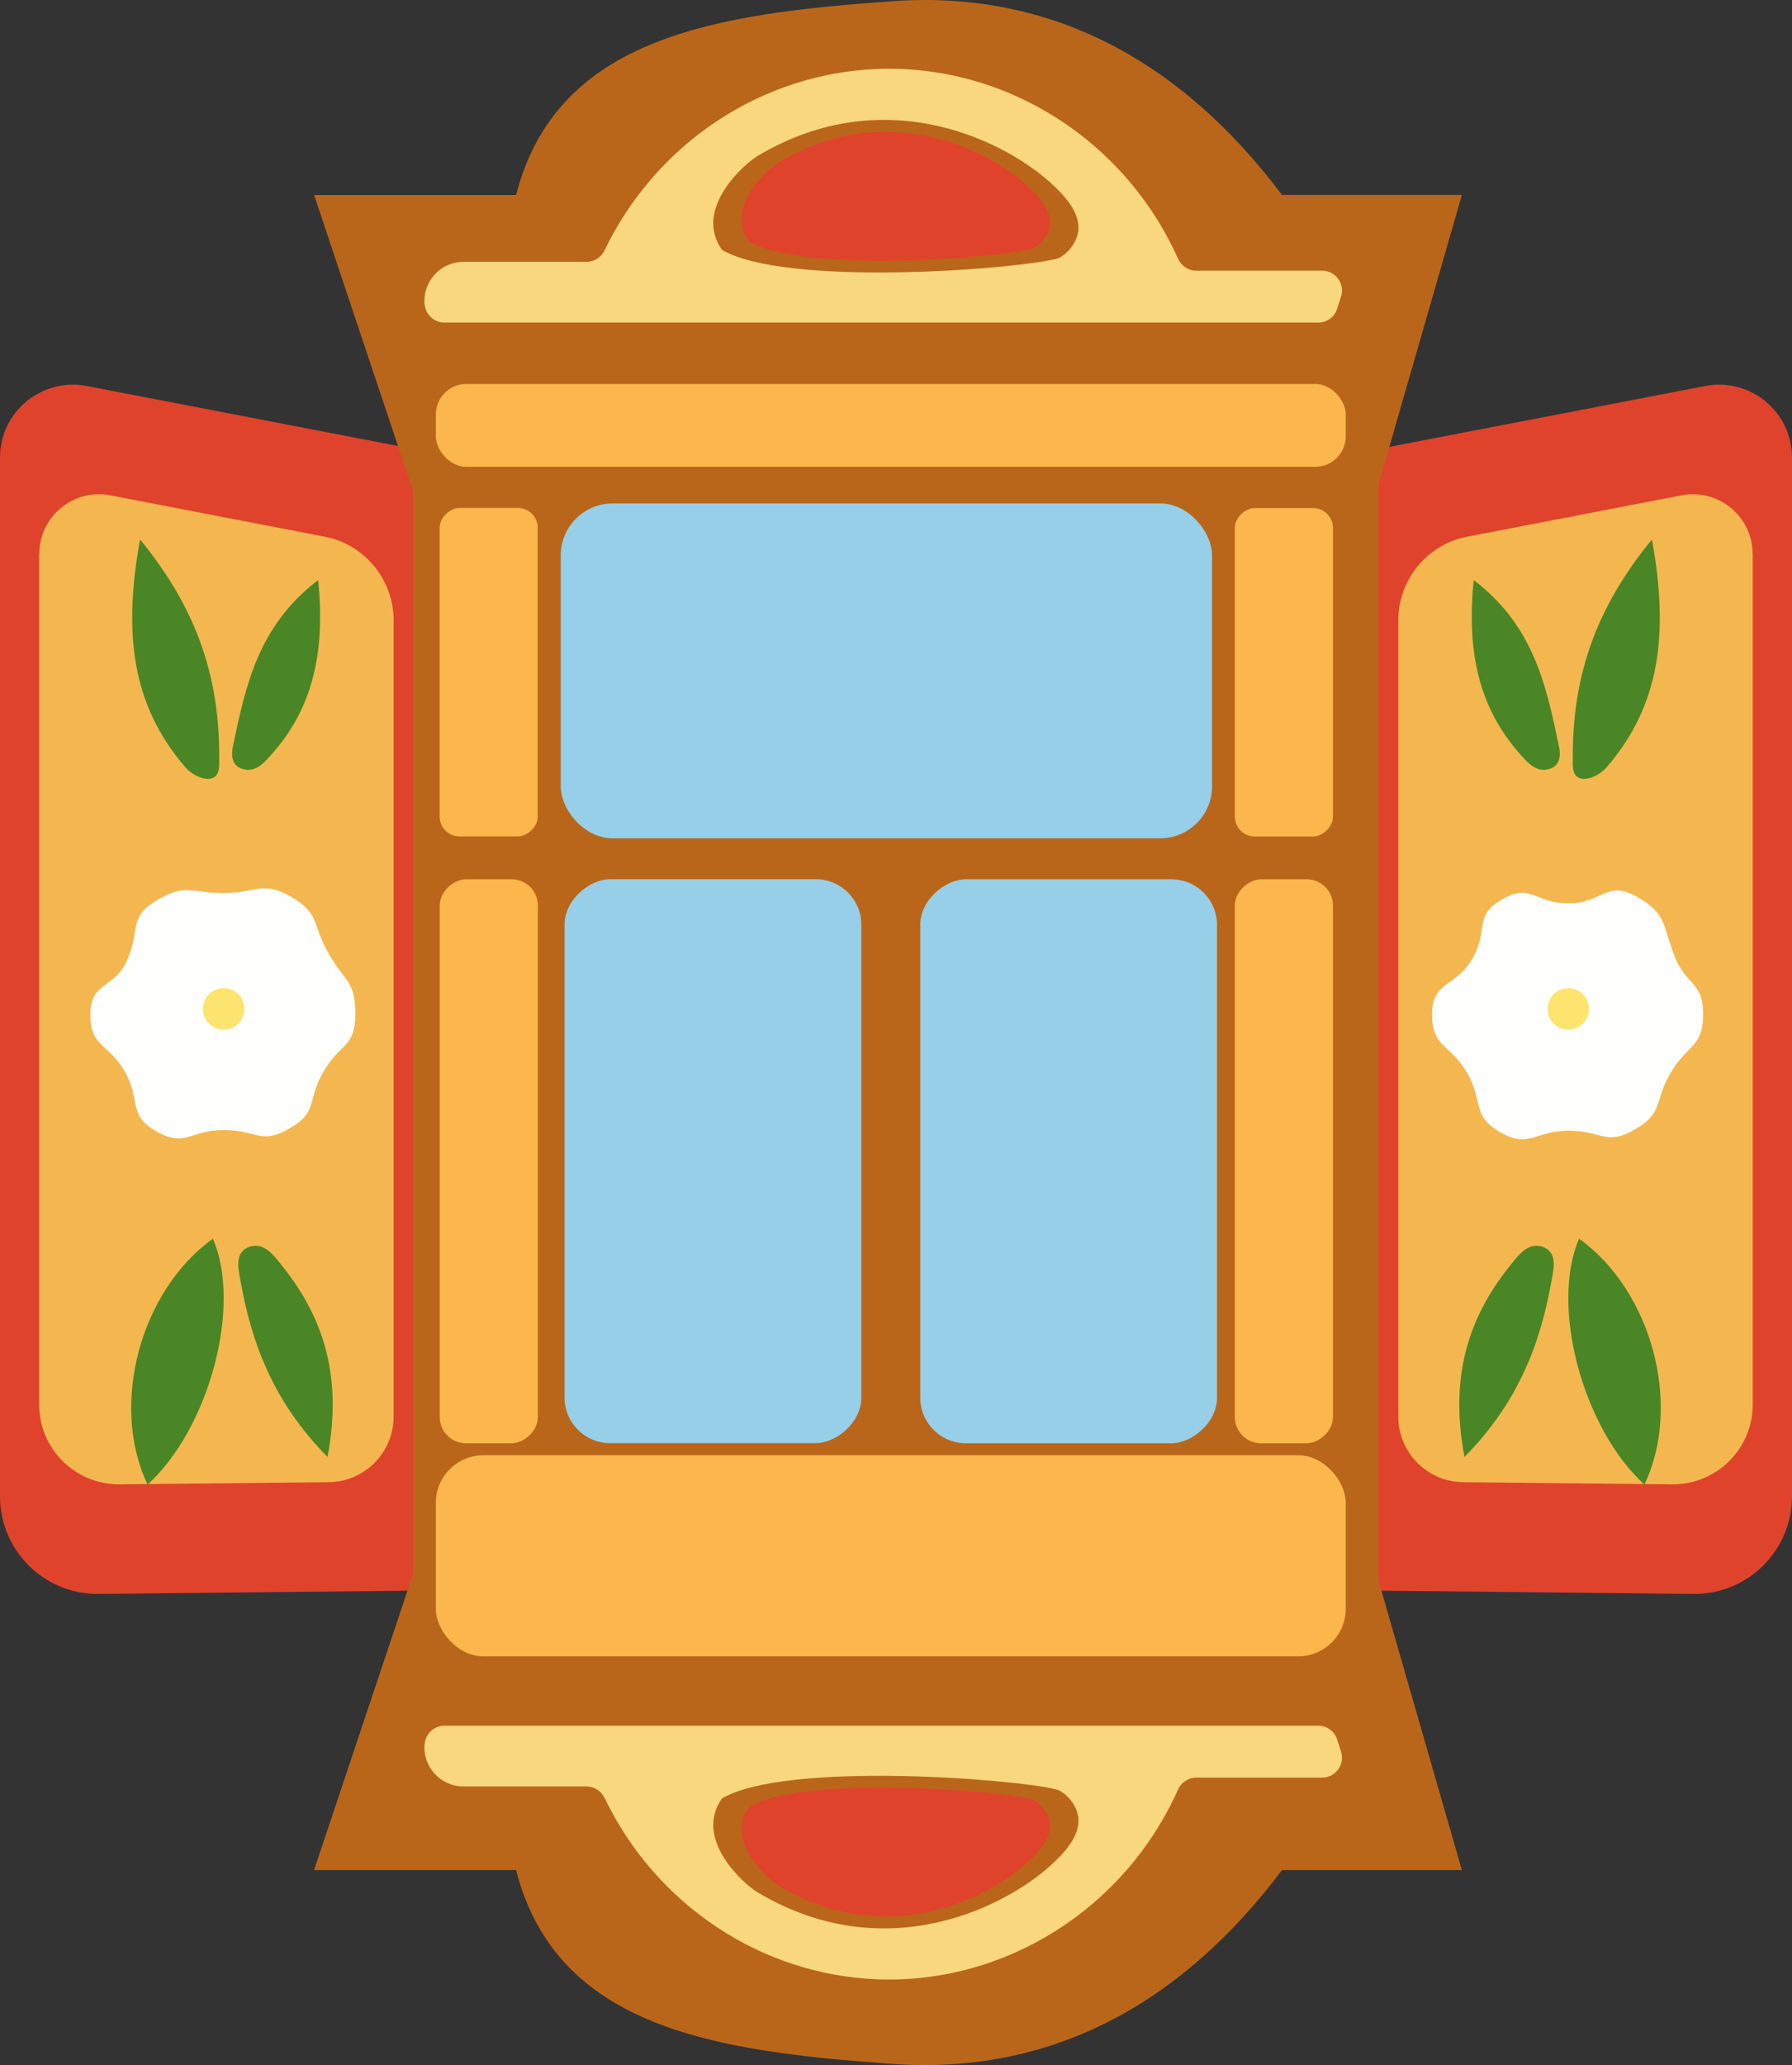 <?xml version="1.0" encoding="UTF-8"?><svg id="_Слой_2" xmlns="http://www.w3.org/2000/svg" width="159.66" height="183.94" viewBox="0 0 159.66 183.94"><rect x="0" y="0" width="159.66" height="183.94" fill="#333333" stroke="none"/><g id="_Слой_1-2"><path d="m159.66,40.76v92.52c0,4.83-3.94,8.74-8.78,8.69l-29.78-.31V40.32l30.83-5.94c4.01-.77,7.73,2.3,7.73,6.38Z" style="fill:#df432c; stroke-width:0px;"/><path d="m156.16,49.35v75.75c0,3.96-3.23,7.15-7.19,7.11l-18.6-.19c-3.2-.03-5.79-2.64-5.79-5.85V55.26c0-3.64,2.59-6.78,6.16-7.46l19.08-3.68c3.28-.63,6.33,1.88,6.33,5.22Z" style="fill:#f4b74f; stroke-width:0px;"/><path d="m146.51,132.23c-5.51-5.03-8.41-15.91-5.82-21.9,6.49,4.65,9.2,14.83,5.82,21.9Z" style="fill:#4a8625; stroke-width:0px;"/><path d="m147.18,48.05c1.52,8.34.75,14.77-4.06,20.32-.47.55-1.4,1.05-2.07,1-1.05-.08-.92-1.2-.92-1.98-.01-6.79,1.79-12.93,7.05-19.34Z" style="fill:#4a8625; stroke-width:0px;"/><path d="m130.48,129.77c-1.31-6.9.21-12.22,3.98-16.94.79-.99,1.76-2.39,3.2-1.68,1.15.57.72,2.1.53,3.16-1.01,5.57-3.01,10.69-7.7,15.45Z" style="fill:#4a8625; stroke-width:0px;"/><path d="m131.29,51.66c5.36,4.07,6.47,9.41,7.59,14.73.17.78.19,1.77-.81,2.09-1.13.36-1.89-.47-2.53-1.19-3.82-4.23-4.87-9.27-4.24-15.63Z" style="fill:#4a8625; stroke-width:0px;"/><path d="m145.79,79.85c-2.58-1.49-3.07.61-6.06.61s-3.32-1.84-5.9-.35c-2.58,1.49-1.15,2.7-2.65,5.29-1.49,2.58-3.59,1.95-3.59,4.94s1.62,2.63,3.12,5.21c1.49,2.58.37,3.81,2.96,5.3,2.58,1.49,3.08-.14,6.07-.14s3.34,1.38,5.92-.11,1.67-2.42,3.17-5.01,2.91-2.26,2.91-5.25-1.58-2.53-2.6-5.33c-1.08-2.95-.75-3.67-3.34-5.16Z" style="fill:#fefefd; stroke-width:0px;"/><circle cx="139.73" cy="89.86" r="1.85" style="fill:#fde46e; stroke-width:0px;"/><path d="m0,40.76v92.52c0,4.83,3.94,8.74,8.78,8.69l29.78-.31V40.32l-30.83-5.94c-4.01-.77-7.73,2.3-7.73,6.38Z" style="fill:#df432c; stroke-width:0px;"/><path d="m3.49,49.35v75.75c0,3.96,3.23,7.15,7.19,7.11l18.6-.19c3.2-.03,5.79-2.64,5.79-5.85V55.26c0-3.64-2.59-6.78-6.16-7.46l-19.08-3.68c-3.28-.63-6.33,1.88-6.33,5.22Z" style="fill:#f4b74f; stroke-width:0px;"/><path d="m13.15,132.23c5.51-5.03,8.41-15.91,5.82-21.9-6.49,4.65-9.2,14.83-5.82,21.9Z" style="fill:#4a8625; stroke-width:0px;"/><path d="m12.48,48.05c-1.52,8.34-.75,14.77,4.06,20.32.47.55,1.4,1.05,2.07,1,1.05-.08.92-1.2.92-1.98.01-6.79-1.79-12.93-7.05-19.34Z" style="fill:#4a8625; stroke-width:0px;"/><path d="m29.18,129.77c1.31-6.9-.21-12.22-3.98-16.94-.79-.99-1.76-2.39-3.2-1.68-1.15.57-.72,2.1-.53,3.16,1.01,5.57,3.01,10.69,7.7,15.45Z" style="fill:#4a8625; stroke-width:0px;"/><path d="m28.36,51.66c-5.36,4.07-6.47,9.41-7.59,14.73-.17.78-.19,1.77.81,2.09,1.13.36,1.89-.47,2.53-1.19,3.82-4.23,4.87-9.27,4.24-15.63Z" style="fill:#4a8625; stroke-width:0px;"/><path d="m14.04,80.15c2.58-1.49,2.9-.61,5.88-.61s3.45-1.14,6.04.35c2.58,1.49,1.83,2.47,3.32,5.05,1.49,2.58,2.38,2.42,2.38,5.4s-1.36,2.54-2.85,5.13c-1.49,2.58-.43,3.55-3.01,5.04-2.58,1.49-2.89.14-5.87.14-2.98,0-3.43,1.6-6.02.11-2.58-1.49-1.31-2.75-2.8-5.33-1.49-2.58-3.06-2.11-3.06-5.09s2.25-2.23,3.36-5,.05-3.7,2.64-5.19Z" style="fill:#fefefd; stroke-width:0px;"/><circle cx="19.93" cy="89.86" r="1.85" style="fill:#fde46e; stroke-width:0px;"/><path d="m27.98,17.36l9.44,28.22h84.7l8.13-28.22h-16.03C105.22,5.39,93.58-.91,79.48.11c-15.63,1.12-29.86,3.12-33.5,17.26h-18Z" style="fill:#ba661a; stroke-width:0px;"/><path d="m27.98,166.57l9.44-28.22h84.7l8.13,28.22h-16.03c-9.01,11.98-20.64,18.27-34.74,17.26-15.63-1.12-29.86-3.12-33.5-17.26h-18Z" style="fill:#ba661a; stroke-width:0px;"/><rect x="36.82" y="30.49" width="85.99" height="120.99" style="fill:#ba661a; stroke-width:0px;"/><rect x="49.96" y="44.84" width="58.03" height="29.83" rx="4.63" ry="4.63" style="fill:#96cfe7; stroke-width:0px;"/><rect x="38.4" y="90.21" width="50.23" height="26.44" rx="4.06" ry="4.06" transform="translate(166.95 39.91) rotate(90)" style="fill:#96cfe7; stroke-width:0px;"/><rect x="18.43" y="99.06" width="50.23" height="8.74" rx="2.33" ry="2.33" transform="translate(146.98 59.89) rotate(90)" style="fill:#fbb74c; stroke-width:0px;"/><rect x="89.28" y="99.06" width="50.23" height="8.74" rx="2.33" ry="2.33" transform="translate(217.82 -10.96) rotate(90)" style="fill:#fbb74c; stroke-width:0px;"/><rect x="38.83" y="34.2" width="81.07" height="7.38" rx="2.72" ry="2.72" transform="translate(158.73 75.78) rotate(180)" style="fill:#fbb74c; stroke-width:0px;"/><rect x="38.83" y="129.62" width="81.07" height="17.91" rx="4.24" ry="4.24" transform="translate(158.73 277.15) rotate(180)" style="fill:#fbb74c; stroke-width:0px;"/><rect x="28.91" y="55.51" width="29.26" height="8.74" rx="1.78" ry="1.78" transform="translate(103.42 16.33) rotate(90)" style="fill:#fbb74c; stroke-width:0px;"/><rect x="99.76" y="55.51" width="29.26" height="8.74" rx="1.78" ry="1.78" transform="translate(174.27 -54.51) rotate(90)" style="fill:#fbb74c; stroke-width:0px;"/><rect x="70.1" y="90.21" width="50.23" height="26.44" rx="4.06" ry="4.06" transform="translate(198.64 8.22) rotate(90)" style="fill:#96cfe7; stroke-width:0px;"/><path d="m37.84,27.12c.08.91.85,1.61,1.76,1.61h77.85c.77,0,1.45-.49,1.68-1.22l.35-1.08c.37-1.14-.48-2.32-1.68-2.32h-11.22c-.71,0-1.34-.43-1.63-1.08-4.72-10.54-15.29-17.26-26.63-16.89-10.43.34-19.87,6.62-24.45,16.15-.3.62-.91,1.03-1.6,1.03h-10.97c-2.04,0-3.65,1.75-3.47,3.79h0Z" style="fill:#f8d77e; stroke-width:0px;"/><path d="m64.33,22.26c-2.57-3.63,1.93-7.63,3.17-8.37,11.52-6.88,22.5-1.16,26.54,2.8.66.65,2.32,2.27,2.01,4.01-.23,1.28-1.37,2.22-1.91,2.35-3.81.96-24.14,2.52-29.81-.79Z" style="fill:#ba661a; stroke-width:0px;"/><path d="m66.73,21.52c-2.17-3.07,1.63-6.44,2.68-7.07,9.73-5.81,19.01-.98,22.42,2.37.56.55,1.96,1.92,1.69,3.38-.2,1.08-1.16,1.87-1.61,1.99-3.22.81-20.39,2.13-25.18-.67Z" style="fill:#df432c; stroke-width:0px;"/><path d="m37.84,155.32c.08-.91.85-1.61,1.76-1.61h77.85c.77,0,1.45.49,1.68,1.22l.35,1.08c.37,1.14-.48,2.32-1.68,2.32h-11.22c-.71,0-1.34.43-1.63,1.08-4.72,10.54-15.29,17.26-26.63,16.89-10.43-.34-19.87-6.62-24.45-16.15-.3-.62-.91-1.03-1.6-1.03h-10.97c-2.04,0-3.65-1.75-3.47-3.79h0Z" style="fill:#f8d77e; stroke-width:0px;"/><path d="m64.33,160.18c-2.57,3.63,1.93,7.63,3.17,8.37,11.52,6.88,22.5,1.16,26.54-2.8.66-.65,2.32-2.27,2.01-4.01-.23-1.28-1.37-2.22-1.91-2.35-3.81-.96-24.14-2.52-29.81.79Z" style="fill:#ba661a; stroke-width:0px;"/><path d="m66.73,160.92c-2.17,3.07,1.63,6.44,2.68,7.07,9.73,5.81,19.01.98,22.42-2.37.56-.55,1.96-1.92,1.69-3.38-.2-1.08-1.16-1.87-1.61-1.99-3.22-.81-20.39-2.13-25.18.67Z" style="fill:#df432c; stroke-width:0px;"/></g></svg>